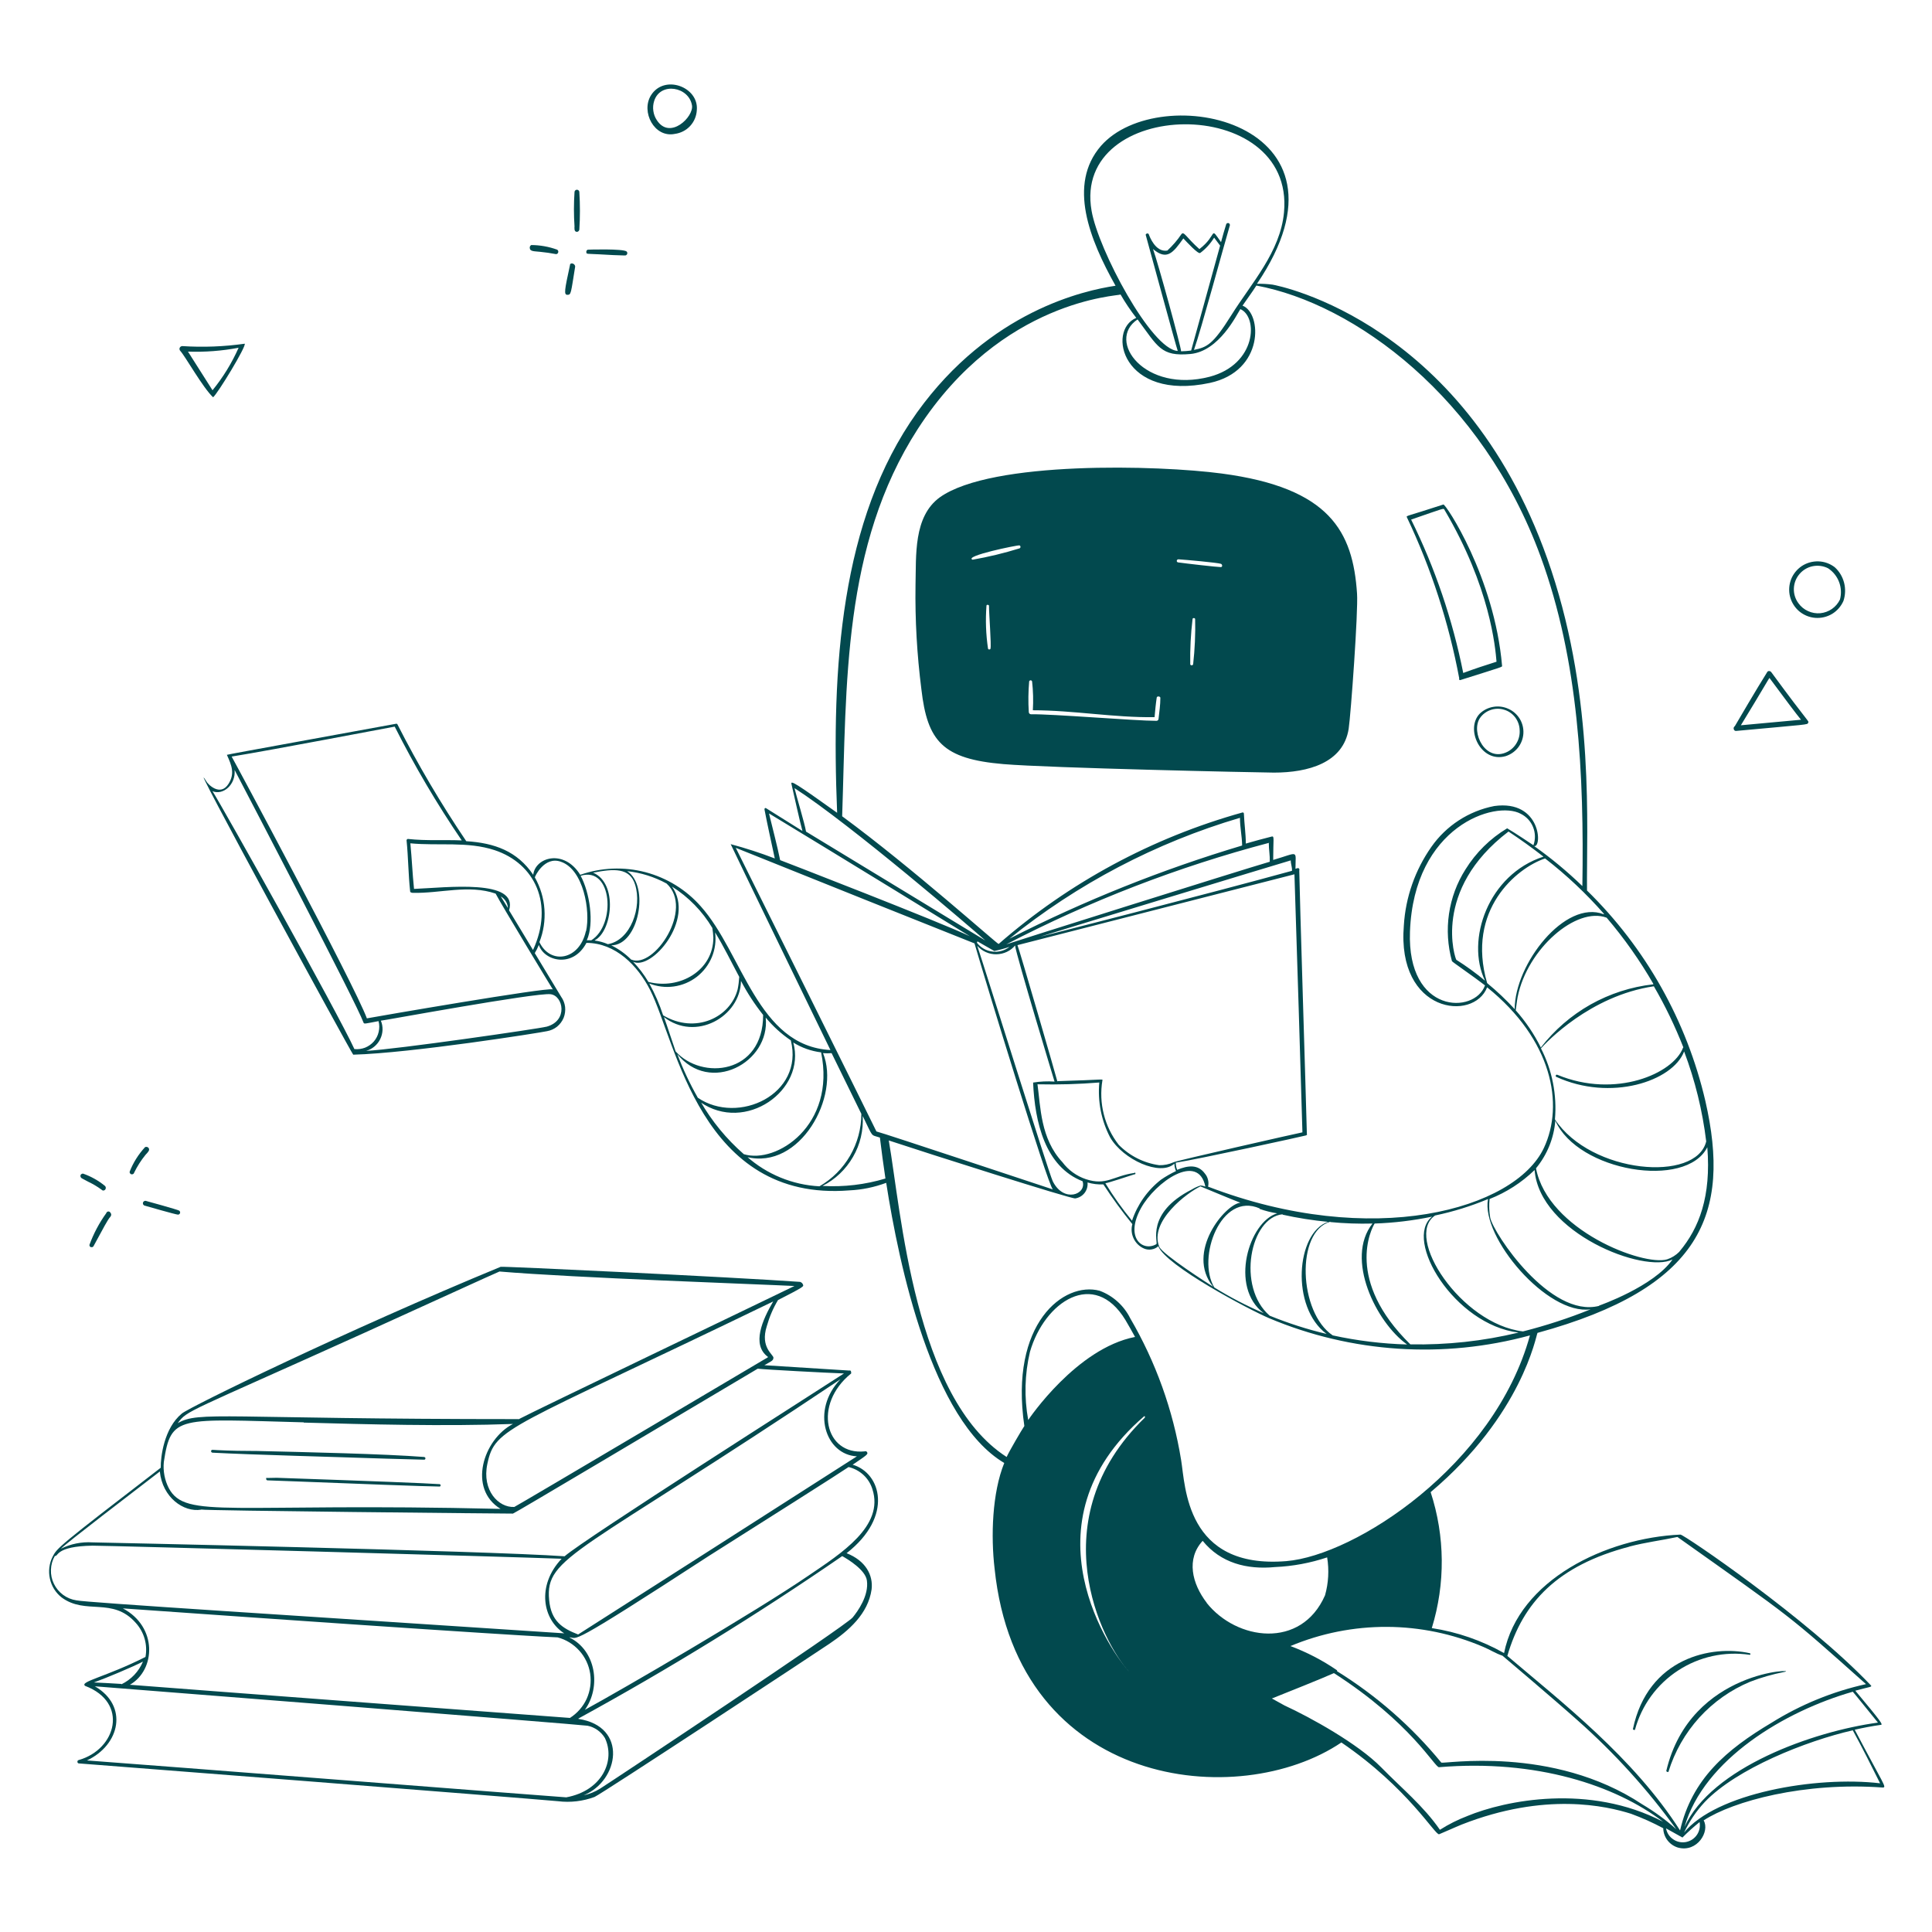 <svg width="30" height="30" viewBox="0 0 30 30" fill="none" xmlns="http://www.w3.org/2000/svg">
<path d="M9.128 3.877C9.119 3.88 9.112 3.885 9.108 3.893C9.104 3.901 9.103 3.909 9.105 3.918C9.105 3.948 9.119 3.939 9.303 3.949C9.462 3.958 9.603 3.966 9.672 3.966H9.714C9.72 3.964 9.726 3.961 9.73 3.956C9.735 3.952 9.738 3.946 9.74 3.94C9.741 3.934 9.741 3.928 9.74 3.922C9.738 3.916 9.735 3.91 9.731 3.906C9.684 3.859 9.132 3.876 9.128 3.877ZM8.921 2.983C8.909 3.161 8.909 3.338 8.921 3.516C8.921 3.534 8.91 3.6 8.958 3.6C8.968 3.6 8.977 3.596 8.984 3.589C8.991 3.583 8.995 3.573 8.996 3.564C9.008 3.37 9.008 3.177 8.996 2.983C8.996 2.973 8.992 2.964 8.985 2.957C8.978 2.95 8.968 2.946 8.958 2.946C8.948 2.946 8.939 2.95 8.932 2.957C8.925 2.964 8.921 2.973 8.921 2.983ZM8.25 3.805C8.242 3.809 8.236 3.815 8.232 3.822C8.227 3.83 8.225 3.839 8.226 3.847C8.226 3.906 8.292 3.9 8.384 3.91C8.468 3.918 8.551 3.93 8.634 3.946C8.642 3.946 8.65 3.943 8.656 3.938C8.662 3.933 8.666 3.926 8.668 3.918C8.67 3.911 8.67 3.903 8.667 3.895C8.664 3.888 8.659 3.882 8.652 3.877C8.523 3.83 8.387 3.806 8.25 3.805ZM8.85 4.12C8.766 4.507 8.753 4.578 8.811 4.578C8.87 4.578 8.864 4.554 8.931 4.141C8.931 4.089 8.85 4.068 8.85 4.12ZM10.109 1.479C9.948 1.735 10.16 2.145 10.479 2.079C10.57 2.067 10.654 2.024 10.716 1.957C10.778 1.89 10.815 1.803 10.82 1.711C10.854 1.35 10.316 1.149 10.109 1.479ZM10.2 1.867C10.171 1.824 10.152 1.774 10.145 1.722C10.137 1.67 10.142 1.617 10.158 1.567C10.254 1.267 10.698 1.347 10.745 1.636C10.776 1.812 10.403 2.179 10.2 1.867ZM2.829 5.374C2.821 5.375 2.813 5.377 2.806 5.382C2.799 5.387 2.794 5.394 2.79 5.401C2.787 5.409 2.786 5.418 2.788 5.426C2.789 5.434 2.793 5.442 2.799 5.448C2.877 5.532 3.152 6.024 3.309 6.169C3.381 6.111 3.827 5.377 3.8 5.337C3.478 5.383 3.153 5.395 2.829 5.374ZM3.705 5.4C3.6 5.637 3.464 5.859 3.3 6.06L2.919 5.46C3.183 5.469 3.446 5.449 3.705 5.4ZM1.602 18.487C1.612 18.487 1.622 18.483 1.629 18.477C1.633 18.473 1.637 18.468 1.639 18.462C1.641 18.457 1.643 18.451 1.643 18.445C1.643 18.439 1.641 18.434 1.639 18.428C1.637 18.423 1.633 18.418 1.629 18.414C1.527 18.331 1.412 18.266 1.287 18.223C1.275 18.224 1.264 18.23 1.256 18.238C1.251 18.245 1.249 18.252 1.249 18.26C1.249 18.268 1.251 18.275 1.256 18.282C1.256 18.291 1.272 18.298 1.368 18.349C1.442 18.384 1.512 18.425 1.578 18.474C1.584 18.481 1.593 18.486 1.602 18.487ZM1.65 18.838C1.541 18.989 1.453 19.155 1.389 19.33C1.388 19.338 1.39 19.346 1.394 19.352C1.398 19.359 1.404 19.364 1.412 19.366H1.425C1.431 19.366 1.436 19.365 1.441 19.362C1.445 19.36 1.449 19.356 1.452 19.351L1.521 19.224C1.587 19.104 1.671 18.939 1.715 18.892C1.722 18.884 1.727 18.873 1.727 18.861C1.727 18.85 1.722 18.839 1.715 18.831C1.711 18.824 1.706 18.819 1.7 18.816C1.694 18.812 1.687 18.811 1.68 18.812C1.673 18.813 1.666 18.816 1.661 18.82C1.655 18.825 1.652 18.831 1.65 18.838ZM2.303 17.881C2.309 17.874 2.313 17.866 2.315 17.856C2.316 17.847 2.314 17.837 2.31 17.829C2.304 17.82 2.295 17.813 2.285 17.81C2.274 17.807 2.263 17.808 2.253 17.812C2.15 17.924 2.068 18.053 2.013 18.195C2.013 18.2 2.013 18.205 2.014 18.209C2.016 18.214 2.018 18.218 2.021 18.222C2.024 18.226 2.028 18.229 2.032 18.231C2.037 18.234 2.041 18.235 2.046 18.235C2.055 18.236 2.064 18.233 2.071 18.228C2.078 18.222 2.083 18.214 2.085 18.205C2.132 18.109 2.19 18.018 2.258 17.934C2.291 17.899 2.3 17.887 2.303 17.881ZM2.267 18.648C2.262 18.646 2.257 18.646 2.252 18.647C2.247 18.648 2.242 18.649 2.238 18.652C2.233 18.654 2.23 18.657 2.227 18.662C2.224 18.665 2.221 18.67 2.22 18.675C2.219 18.68 2.219 18.685 2.219 18.69C2.22 18.695 2.222 18.699 2.224 18.704C2.227 18.708 2.23 18.712 2.234 18.715C2.238 18.718 2.242 18.72 2.247 18.721C2.279 18.73 2.732 18.861 2.766 18.861C2.773 18.86 2.779 18.857 2.785 18.853C2.79 18.849 2.794 18.843 2.796 18.837C2.798 18.83 2.798 18.823 2.795 18.816C2.793 18.809 2.788 18.803 2.783 18.799C2.76 18.783 2.273 18.649 2.267 18.648ZM27.504 10.437C27.5 10.431 27.494 10.427 27.488 10.424C27.482 10.421 27.475 10.42 27.468 10.42C27.462 10.42 27.456 10.422 27.451 10.425C27.446 10.428 27.442 10.433 27.44 10.438C27.29 10.675 26.972 11.218 26.939 11.275C26.931 11.28 26.925 11.288 26.922 11.296C26.919 11.305 26.919 11.315 26.922 11.323C26.924 11.331 26.928 11.338 26.935 11.343C26.941 11.348 26.949 11.351 26.957 11.35C28.101 11.244 28.064 11.256 28.077 11.223C28.091 11.19 28.109 11.262 27.504 10.437ZM27.966 11.176L27.032 11.262C27.152 11.068 27.357 10.725 27.447 10.573C27.459 10.554 27.468 10.537 27.476 10.527C27.725 10.864 27.89 11.083 27.966 11.176ZM28.49 8.808C28.417 8.752 28.329 8.72 28.238 8.717C28.146 8.714 28.056 8.739 27.979 8.789C27.903 8.84 27.844 8.913 27.811 8.998C27.779 9.084 27.773 9.177 27.796 9.266C27.819 9.354 27.869 9.434 27.939 9.493C28.009 9.551 28.096 9.587 28.187 9.594C28.278 9.601 28.369 9.58 28.448 9.533C28.526 9.486 28.588 9.415 28.625 9.331C28.655 9.24 28.659 9.142 28.635 9.049C28.611 8.956 28.561 8.872 28.49 8.808ZM27.926 9.367C27.877 9.301 27.852 9.22 27.855 9.138C27.858 9.056 27.888 8.977 27.942 8.914C27.995 8.851 28.068 8.808 28.148 8.792C28.229 8.776 28.313 8.787 28.386 8.824C28.464 8.875 28.524 8.95 28.557 9.037C28.59 9.124 28.595 9.219 28.571 9.309C28.543 9.368 28.5 9.418 28.446 9.456C28.392 9.493 28.33 9.516 28.265 9.522C28.2 9.528 28.134 9.516 28.075 9.489C28.015 9.462 27.964 9.42 27.926 9.367ZM22.977 11.082C22.748 11.32 22.992 11.85 23.378 11.742C23.454 11.718 23.522 11.672 23.572 11.609C23.621 11.546 23.65 11.47 23.655 11.39C23.66 11.31 23.64 11.23 23.599 11.162C23.557 11.094 23.496 11.039 23.423 11.007C23.349 10.973 23.268 10.962 23.188 10.976C23.109 10.989 23.035 11.026 22.977 11.082ZM23.597 11.335C23.602 11.404 23.587 11.472 23.553 11.532C23.52 11.592 23.47 11.641 23.409 11.673C23.067 11.847 22.835 11.373 22.979 11.152C23.019 11.093 23.077 11.049 23.145 11.025C23.212 11.001 23.285 10.999 23.354 11.02C23.423 11.04 23.483 11.081 23.527 11.138C23.57 11.195 23.595 11.264 23.597 11.335ZM22.659 10.534C22.652 10.546 22.659 10.564 22.676 10.56C23.351 10.347 23.325 10.359 23.324 10.338C23.204 8.955 22.446 7.822 22.413 7.834C21.84 8.022 21.833 8.004 21.846 8.032C22.224 8.828 22.497 9.669 22.659 10.534ZM22.43 7.917C23.139 9.117 23.219 10.053 23.238 10.275C23.046 10.336 22.91 10.38 22.721 10.45C22.556 9.624 22.285 8.824 21.912 8.068C22.446 7.884 22.413 7.888 22.43 7.917ZM15.581 11.865C16.31 11.926 19.472 11.994 19.781 11.997C20.312 11.997 20.859 11.847 20.942 11.317C20.975 11.101 21.092 9.49 21.072 9.217C21.008 8.254 20.651 7.576 18.972 7.353C17.99 7.222 15.398 7.15 14.594 7.722C14.18 8.022 14.228 8.631 14.216 9.088C14.208 9.627 14.239 10.166 14.307 10.701C14.4 11.514 14.639 11.785 15.581 11.865ZM18.527 10.315C18.525 10.32 18.522 10.324 18.518 10.327C18.514 10.329 18.509 10.331 18.504 10.331C18.499 10.331 18.494 10.329 18.49 10.327C18.486 10.324 18.483 10.32 18.482 10.315C18.478 10.08 18.49 9.845 18.518 9.612C18.518 9.594 18.554 9.591 18.558 9.612C18.564 9.847 18.553 10.082 18.527 10.315ZM18.3 8.685C18.411 8.692 18.9 8.736 18.959 8.755C18.98 8.763 18.987 8.802 18.959 8.806C18.902 8.806 18.405 8.749 18.294 8.733C18.261 8.728 18.269 8.683 18.3 8.685ZM15.981 10.579C15.983 10.575 15.986 10.571 15.99 10.568C15.994 10.565 15.999 10.564 16.004 10.564C16.009 10.564 16.013 10.565 16.017 10.568C16.021 10.571 16.024 10.575 16.026 10.579C16.043 10.729 16.047 10.879 16.038 11.029C16.67 11.029 17.297 11.145 17.928 11.136C17.937 11.034 17.946 10.935 17.961 10.836C17.961 10.803 18.02 10.812 18.018 10.836C18.018 10.945 18.002 11.053 17.99 11.161C17.99 11.17 17.986 11.178 17.98 11.184C17.974 11.19 17.966 11.193 17.958 11.193C17.631 11.193 16.332 11.085 16.008 11.091C15.999 11.09 15.991 11.087 15.985 11.081C15.979 11.075 15.976 11.066 15.975 11.058C15.965 10.898 15.967 10.738 15.981 10.579ZM15.381 10.072C15.38 10.076 15.377 10.079 15.373 10.082C15.37 10.084 15.366 10.085 15.362 10.085C15.357 10.085 15.353 10.084 15.35 10.082C15.346 10.079 15.344 10.076 15.342 10.072C15.309 9.851 15.301 9.627 15.318 9.405C15.318 9.384 15.356 9.39 15.357 9.405C15.356 9.525 15.396 10.021 15.38 10.072H15.381ZM15.831 8.469C15.836 8.471 15.839 8.474 15.842 8.478C15.845 8.482 15.846 8.487 15.846 8.492C15.846 8.497 15.845 8.502 15.842 8.506C15.839 8.51 15.836 8.513 15.831 8.515C15.592 8.589 15.349 8.648 15.102 8.691C14.958 8.635 15.797 8.463 15.828 8.469H15.831ZM25.874 27.499C25.874 27.511 25.905 27.523 25.908 27.511C26.004 27.199 26.168 26.912 26.387 26.67C26.607 26.429 26.877 26.238 27.179 26.113C27.348 26.048 27.523 25.998 27.701 25.963C27.992 25.911 26.25 25.906 25.874 27.499ZM25.388 26.859C25.491 26.48 25.729 26.153 26.058 25.939C26.386 25.725 26.782 25.638 27.17 25.696C27.183 25.696 27.186 25.674 27.17 25.671C26.585 25.54 25.589 25.738 25.356 26.848C25.35 26.859 25.385 26.869 25.388 26.859Z" fill="#02494E"/>
<path d="M28.8 26.859C28.933 26.829 29.067 26.803 29.202 26.784C29.244 26.784 29.223 26.748 28.809 26.253C29.038 26.19 29.076 26.197 29.05 26.169C28.062 25.128 26.145 23.826 26.094 23.829C24.942 23.88 23.583 24.532 23.355 25.669C23.008 25.473 22.627 25.341 22.233 25.281C22.445 24.592 22.439 23.855 22.215 23.17C23.637 21.97 23.85 20.743 23.874 20.697C26.424 19.999 26.881 18.847 26.481 17.097C26.192 15.854 25.555 14.72 24.643 13.828C24.633 12.84 24.763 10.888 24.088 8.854C22.812 5.002 19.842 4.434 19.761 4.42C19.68 4.409 19.599 4.405 19.518 4.407C21.225 1.887 18.004 1.227 17.095 2.266C16.576 2.866 16.92 3.721 17.322 4.437C16.84 4.509 15.372 4.827 14.239 6.405C13.05 8.07 12.907 10.366 12.999 12.621C12.352 12.159 12.279 12.117 12.289 12.171C12.318 12.295 12.426 12.786 12.46 12.903L11.896 12.55C11.883 12.541 11.869 12.55 11.871 12.57C11.92 12.825 11.977 13.077 12.031 13.33C11.807 13.244 11.578 13.17 11.346 13.108C11.52 13.476 12.312 15.106 12.895 16.305C11.761 16.243 11.535 14.805 10.882 14.074C10.655 13.816 10.355 13.631 10.021 13.543C9.688 13.456 9.336 13.47 9.01 13.584C8.757 13.177 8.31 13.311 8.28 13.584C8.031 13.216 7.68 13.09 7.24 13.062C6.847 12.48 6.489 11.873 6.171 11.247C6.169 11.244 6.166 11.241 6.163 11.24C6.16 11.238 6.156 11.237 6.153 11.238C5.473 11.364 3.52 11.716 3.523 11.721C3.598 11.887 3.649 12.01 3.549 12.171C3.418 12.379 3.223 12.171 3.204 12.133C2.799 11.478 5.47 16.378 5.485 16.377C6.385 16.353 8.407 16.033 8.494 16.012C8.551 16.002 8.605 15.978 8.65 15.942C8.695 15.905 8.73 15.858 8.752 15.805C8.773 15.752 8.781 15.693 8.775 15.636C8.768 15.579 8.747 15.524 8.713 15.477L8.304 14.8C8.328 14.76 8.35 14.717 8.367 14.673C8.451 14.928 8.898 15.037 9.106 14.641C9.556 14.641 9.903 14.992 10.098 15.378C10.501 16.18 10.882 18.669 13.191 18.484C13.386 18.475 13.578 18.435 13.761 18.367C13.96 19.65 14.472 22.054 15.594 22.717C15.405 23.182 15.385 23.859 15.444 24.357C15.799 27.777 19.24 28.131 20.829 27.057C21.868 27.766 22.287 28.504 22.347 28.482C22.464 28.434 22.578 28.38 22.696 28.332C23.994 27.822 24.946 28.044 25.326 28.164C25.498 28.227 25.666 28.302 25.827 28.389C25.828 28.456 25.851 28.522 25.892 28.576C25.933 28.63 25.99 28.669 26.055 28.689C26.355 28.771 26.554 28.437 26.454 28.267C26.914 27.967 28.018 27.667 29.239 27.757C29.298 27.75 29.25 27.715 28.8 26.859ZM29.157 26.749C28.15 26.886 26.575 27.448 26.157 28.369C26.457 27.319 27.718 26.569 28.77 26.269C28.77 26.266 29.031 26.589 29.161 26.749H29.157ZM25.297 24.016C25.56 23.947 25.785 23.922 26.047 23.866C27.871 25.161 27.727 25.039 28.975 26.151C28.456 26.266 27.96 26.469 27.508 26.751C26.802 27.171 26.272 27.627 26.088 28.423C25.363 27.288 24.237 26.421 23.406 25.713C23.646 24.883 24.184 24.309 25.302 24.016H25.297ZM23.647 20.674C22.686 20.56 21.796 19.201 22.284 18.874C22.565 18.815 22.84 18.73 23.106 18.619C22.992 19.207 24.025 20.428 24.699 20.331C24.358 20.469 24.007 20.583 23.65 20.674H23.647ZM17.947 19.324C17.742 19.435 17.464 19.221 17.716 18.762C17.94 18.354 18.606 17.886 18.717 18.426C18.693 18.416 18.669 18.41 18.643 18.408C18.595 18.423 18.549 18.444 18.505 18.471C17.784 18.838 17.988 19.3 17.956 19.318L17.947 19.324ZM17.611 18.214C17.284 18.261 17.179 18.415 16.861 18.31C16.716 18.261 16.589 18.169 16.497 18.046C16.156 17.682 16.158 17.181 16.11 16.837C16.43 16.844 16.751 16.835 17.07 16.809C17.043 17.103 17.101 17.399 17.238 17.661C17.437 18.006 18.019 18.271 18.235 18.069C18.237 18.109 18.245 18.148 18.261 18.184C18.18 18.223 18.102 18.267 18.028 18.318C17.819 18.481 17.662 18.703 17.578 18.955C17.427 18.772 17.288 18.577 17.164 18.373C17.196 18.373 17.538 18.259 17.614 18.235C17.618 18.236 17.622 18.235 17.625 18.233C17.628 18.232 17.63 18.228 17.631 18.225C17.632 18.221 17.631 18.218 17.629 18.214C17.627 18.211 17.624 18.209 17.62 18.208L17.611 18.214ZM19.702 13.092C19.702 13.198 19.72 13.275 19.717 13.381C19.234 13.522 15.736 14.625 15.625 14.664C16.925 13.988 18.295 13.459 19.711 13.086L19.702 13.092ZM15.669 14.58C16.729 13.724 17.947 13.085 19.254 12.699C19.254 12.849 19.285 12.976 19.288 13.129C18.044 13.501 16.835 13.985 15.678 14.574L15.669 14.58ZM16.419 16.794C16.419 16.779 15.826 14.733 15.799 14.676L20.1 13.576C20.118 14.097 20.217 17.284 20.224 17.583C20.209 17.583 18.223 18.033 18.222 18.048C18.152 18.08 18.076 18.095 18 18.093C17.761 18.06 17.54 17.948 17.371 17.776C17.262 17.636 17.183 17.475 17.14 17.303C17.096 17.131 17.089 16.952 17.118 16.777C17.125 16.749 17.146 16.768 16.423 16.788L16.419 16.794ZM16.062 14.572C16.161 14.538 19.939 13.389 20.043 13.36C20.043 13.423 20.065 13.459 20.062 13.522C18.847 13.857 16.119 14.557 16.066 14.566L16.062 14.572ZM15.678 14.701C15.64 14.731 15.597 14.753 15.551 14.766C15.505 14.779 15.457 14.782 15.409 14.776C15.362 14.77 15.316 14.755 15.275 14.731C15.233 14.707 15.197 14.675 15.168 14.637C15.171 14.634 15.173 14.632 15.175 14.628C15.176 14.625 15.177 14.621 15.177 14.617C15.193 14.628 15.367 14.725 15.439 14.767C15.522 14.75 15.603 14.728 15.682 14.7L15.678 14.701ZM15.762 14.683C15.78 14.833 16.371 16.783 16.375 16.795C16.264 16.787 16.152 16.792 16.042 16.81C16.069 17.431 16.231 18.117 16.81 18.342C16.878 18.546 16.518 18.685 16.347 18.342C16.282 18.207 15.282 15.003 15.175 14.686C15.213 14.729 15.258 14.762 15.31 14.785C15.361 14.808 15.417 14.819 15.473 14.818C15.529 14.817 15.585 14.804 15.635 14.78C15.686 14.756 15.731 14.721 15.766 14.677L15.762 14.683ZM18.645 18.424C18.645 18.424 19.204 18.657 19.261 18.676C19.029 18.694 18.402 19.444 18.837 19.98C18.765 19.935 18.052 19.479 18.001 19.359C17.841 18.966 18.435 18.516 18.649 18.418L18.645 18.424ZM19.557 18.771C19.646 18.803 19.739 18.826 19.833 18.841C19.395 18.967 19.083 19.987 19.623 20.391C19.358 20.277 19.102 20.144 18.856 19.992C18.577 19.533 18.96 18.499 19.561 18.765L19.557 18.771ZM19.914 18.861C20.147 18.913 20.384 18.95 20.622 18.973C20.125 19.14 20.038 20.299 20.599 20.713C20.298 20.642 20.003 20.547 19.716 20.43C19.2 19.989 19.41 18.9 19.918 18.855L19.914 18.861ZM20.655 18.976C20.873 18.997 21.093 19.005 21.312 18.999C20.88 19.545 21.369 20.535 21.849 20.877C21.461 20.866 21.075 20.819 20.695 20.736C20.167 20.385 20.115 19.12 20.659 18.97L20.655 18.976ZM21.345 18.999C21.645 18.989 21.944 18.953 22.237 18.892C21.787 19.251 22.585 20.572 23.58 20.692C23.03 20.825 22.465 20.886 21.9 20.875C20.884 19.881 21.291 19.081 21.349 18.993L21.345 18.999ZM24.829 20.278C24.072 20.47 23.193 19.156 23.14 18.909C23.123 18.813 23.12 18.715 23.13 18.618C23.39 18.516 23.628 18.363 23.829 18.168C23.907 19.147 25.528 19.779 25.971 19.557C25.681 19.975 24.838 20.271 24.834 20.272L24.829 20.278ZM26.076 19.438C26.023 19.491 25.958 19.532 25.887 19.555C25.521 19.665 24.036 19.105 23.851 18.141C24.024 17.931 24.129 17.673 24.151 17.401C24.501 18.192 26.182 18.471 26.511 17.814C26.572 18.577 26.385 19.068 26.08 19.432L26.076 19.438ZM26.134 16.269C25.984 16.672 25.084 17.062 24.184 16.69C24.157 16.678 24.151 16.714 24.163 16.72C25.008 17.11 25.974 16.791 26.151 16.327C26.321 16.777 26.436 17.246 26.494 17.724C26.337 18.364 24.708 18.228 24.145 17.382C24.178 17.001 24.103 16.619 23.928 16.279C24.004 16.194 24.687 15.462 25.681 15.315C25.858 15.619 26.01 15.936 26.139 16.263L26.134 16.269ZM25.669 15.285C25.328 15.323 24.998 15.43 24.698 15.598C24.399 15.767 24.136 15.994 23.926 16.266C23.822 16.057 23.691 15.863 23.536 15.688C23.547 15.619 23.553 15.55 23.566 15.481C23.716 14.731 24.48 14.073 24.948 14.25C25.221 14.57 25.464 14.915 25.674 15.279L25.669 15.285ZM24.903 14.197C24.303 13.962 23.52 14.97 23.52 15.67C23.387 15.525 23.244 15.39 23.092 15.265C22.762 14.128 23.553 13.476 23.992 13.33C24.324 13.587 24.631 13.876 24.907 14.191L24.903 14.197ZM22.546 14.925C22.546 14.934 22.905 15.18 23.059 15.301C22.9 15.751 21.846 15.751 21.894 14.466C21.955 12.826 23.22 12.424 23.613 12.636C23.7 12.679 23.769 12.752 23.805 12.842C23.842 12.933 23.844 13.033 23.811 13.125C23.79 13.111 23.521 12.93 23.403 12.862C23.14 13.02 22.918 13.239 22.756 13.5C22.623 13.709 22.536 13.944 22.5 14.19C22.464 14.435 22.48 14.686 22.546 14.925ZM22.614 14.904C22.599 14.895 22.227 13.824 23.424 12.912C23.62 13.042 23.781 13.158 23.967 13.302C23.109 13.578 22.756 14.598 23.059 15.228C22.918 15.11 22.769 15.002 22.614 14.904ZM16.95 3.273C16.641 1.513 20.11 1.444 19.938 3.297C19.881 3.912 19.432 4.395 19.119 4.896C18.831 5.356 18.739 5.392 18.54 5.433C18.652 5.116 18.999 3.832 19.095 3.507C19.099 3.5 19.099 3.491 19.096 3.484C19.094 3.476 19.089 3.47 19.081 3.466C19.074 3.463 19.066 3.462 19.058 3.465C19.051 3.467 19.044 3.473 19.041 3.48C19.012 3.573 18.985 3.666 18.96 3.76C18.777 3.502 18.913 3.646 18.624 3.868C18.414 3.681 18.384 3.582 18.343 3.639C18.281 3.731 18.208 3.815 18.126 3.891C17.941 3.921 17.85 3.67 17.839 3.64C17.829 3.61 17.785 3.631 17.791 3.649C17.797 3.667 18.265 5.392 18.288 5.449C17.88 5.433 17.053 3.874 16.95 3.273ZM18.483 5.497C18.933 5.455 19.203 4.885 19.26 4.8C19.537 4.918 19.515 5.656 18.784 5.85C17.776 6.112 17.17 5.289 17.664 4.96C17.98 5.382 18.024 5.539 18.481 5.497H18.483ZM18.34 5.455C18.34 5.389 17.985 4.092 17.904 3.867C18.118 4.047 18.213 3.931 18.375 3.702C18.429 3.759 18.606 3.952 18.637 3.928C18.724 3.863 18.797 3.782 18.853 3.69L18.946 3.814C18.888 4.029 18.496 5.442 18.496 5.443C18.444 5.45 18.392 5.454 18.339 5.455H18.34ZM14.25 6.663C15.555 4.644 17.373 4.597 17.4 4.573C17.473 4.7 17.555 4.821 17.644 4.936C17.181 5.127 17.427 6.235 18.786 5.946C19.636 5.764 19.597 4.86 19.294 4.746C19.365 4.641 19.444 4.537 19.509 4.434C21.03 4.716 23.017 6.166 23.923 8.643C24.516 10.263 24.598 12.03 24.571 13.759C24.337 13.533 24.087 13.325 23.821 13.137C23.949 13.174 23.935 12.414 23.203 12.516C22.807 12.593 22.456 12.821 22.225 13.152C21.974 13.51 21.826 13.931 21.799 14.368C21.685 15.735 22.885 15.868 23.092 15.331C24.102 16.144 24.292 17.149 23.973 17.826C23.523 18.781 21.31 19.405 18.759 18.426C18.767 18.391 18.767 18.355 18.758 18.32C18.75 18.285 18.734 18.252 18.711 18.225C18.603 18.075 18.444 18.097 18.279 18.165C18.264 18.13 18.257 18.092 18.258 18.054C18.624 17.997 20.253 17.64 20.278 17.631C20.304 17.622 20.293 17.613 20.293 17.607C20.28 17.074 20.178 13.816 20.175 13.519C20.182 13.501 20.175 13.473 20.143 13.482L20.116 13.491C20.116 13.191 20.178 13.234 19.77 13.353C19.77 13.026 19.792 12.978 19.747 12.99C19.612 13.024 19.479 13.06 19.345 13.099C19.345 12.949 19.321 12.789 19.315 12.633C19.315 12.63 19.314 12.627 19.313 12.625C19.312 12.623 19.31 12.621 19.308 12.619C19.306 12.618 19.303 12.617 19.301 12.616C19.298 12.616 19.296 12.616 19.293 12.616C17.894 13.006 16.601 13.703 15.507 14.658C15.492 14.667 14.167 13.476 13.077 12.675C13.146 10.636 13.081 8.475 14.25 6.663ZM12.337 12.238C13.215 12.805 15.124 14.446 15.3 14.604L12.516 12.913C12.496 12.787 12.363 12.351 12.337 12.238ZM11.941 12.631C12.912 13.219 15.052 14.532 15.06 14.538C14.61 14.322 12.159 13.372 12.114 13.356C12.063 13.108 12 12.877 11.941 12.631ZM11.425 13.165C11.913 13.363 15.127 14.649 15.132 14.649C15.324 15.304 16.258 18.364 16.348 18.469C16.29 18.451 13.71 17.592 13.609 17.569C13.603 17.55 11.434 13.18 11.425 13.165ZM3.3 12.286C3.468 12.354 3.663 12.18 3.643 11.956C3.9 12.45 5.533 15.57 5.644 15.877C5.655 15.904 5.659 15.897 5.878 15.856C5.893 15.911 5.893 15.968 5.88 16.023C5.868 16.078 5.842 16.129 5.805 16.172C5.768 16.214 5.721 16.247 5.669 16.268C5.616 16.288 5.559 16.296 5.503 16.29C5.25 15.735 3.46 12.537 3.3 12.286ZM8.482 15.943C8.37 15.973 6.148 16.296 5.685 16.318C5.732 16.305 5.776 16.282 5.814 16.25C5.852 16.218 5.883 16.179 5.904 16.135C5.926 16.09 5.938 16.042 5.94 15.993C5.942 15.944 5.933 15.895 5.914 15.849C5.946 15.849 8.323 15.411 8.548 15.438C8.746 15.46 8.826 15.852 8.485 15.943H8.482ZM8.581 15.363C8.497 15.327 5.856 15.783 5.697 15.813C5.497 15.277 3.619 11.781 3.597 11.748C4.278 11.637 5.941 11.316 6.129 11.283C6.437 11.894 6.785 12.484 7.17 13.05C6.93 13.038 6.619 13.059 6.334 13.027C6.329 13.027 6.323 13.03 6.32 13.034C6.316 13.037 6.313 13.043 6.313 13.048C6.34 13.312 6.34 13.579 6.369 13.843C6.369 13.861 6.406 13.864 6.409 13.864C6.835 13.875 7.276 13.731 7.696 13.876C7.791 14.058 8.557 15.322 8.584 15.363H8.581ZM7.771 13.917C7.804 13.935 7.832 13.961 7.853 13.993C7.873 14.025 7.885 14.062 7.887 14.1C7.825 13.999 7.783 13.93 7.774 13.917H7.771ZM8.275 14.749L7.905 14.136C8.055 13.642 6.931 13.783 6.429 13.803C6.403 13.549 6.397 13.353 6.372 13.095C6.81 13.137 7.257 13.062 7.68 13.201C8.31 13.41 8.602 14.041 8.278 14.749H8.275ZM9.097 14.461C8.997 14.911 8.545 14.985 8.376 14.629C8.44 14.467 8.466 14.293 8.454 14.119C8.442 13.945 8.391 13.776 8.305 13.624C8.305 13.609 8.455 13.29 8.709 13.381C9.061 13.5 9.171 14.146 9.1 14.461H9.097ZM9.178 14.601C9.156 14.599 9.134 14.599 9.112 14.601C9.232 14.335 9.154 13.851 9.016 13.599C9.511 13.446 9.567 14.362 9.181 14.601H9.178ZM9.235 14.601C9.505 14.463 9.6 13.716 9.21 13.551C9.526 13.489 9.78 13.468 9.862 13.737C9.972 14.086 9.793 14.601 9.439 14.661C9.375 14.633 9.308 14.615 9.238 14.605L9.235 14.601ZM9.801 14.901C9.711 14.81 9.606 14.735 9.492 14.679C9.919 14.679 10.092 13.758 9.739 13.527C9.953 13.551 10.161 13.616 10.35 13.719C10.782 14.112 10.156 15.048 9.804 14.901H9.801ZM9.826 14.932C10.116 15.082 10.798 14.275 10.435 13.767C10.691 13.929 10.906 14.149 11.061 14.409C11.069 14.458 11.075 14.508 11.077 14.559C11.077 15.07 10.555 15.373 10.068 15.247C10.001 15.133 9.921 15.028 9.829 14.932H9.826ZM10.078 15.27C10.2 15.319 10.332 15.336 10.462 15.318C10.592 15.3 10.715 15.249 10.819 15.169C10.923 15.088 11.004 14.982 11.054 14.861C11.104 14.74 11.121 14.608 11.104 14.478C11.241 14.701 11.355 14.938 11.479 15.169C11.475 15.234 11.467 15.299 11.454 15.363C11.341 15.798 10.8 16.063 10.297 15.766C10.241 15.595 10.169 15.428 10.081 15.27H10.078ZM10.306 15.79C10.798 16.18 11.496 15.79 11.506 15.232C11.604 15.419 11.719 15.595 11.85 15.76C11.85 16.683 10.897 16.776 10.491 16.326C10.402 16.068 10.374 15.97 10.309 15.79H10.306ZM10.512 16.362C11.022 17.005 11.962 16.498 11.89 15.801C12.003 15.937 12.134 16.056 12.28 16.155C12.489 16.993 11.463 17.472 10.836 17.046C10.711 16.827 10.604 16.598 10.515 16.362H10.512ZM10.872 17.112C11.571 17.602 12.522 16.932 12.318 16.188C12.449 16.27 12.596 16.322 12.75 16.341C12.984 17.475 12.055 18.078 11.55 17.922C11.281 17.687 11.053 17.41 10.875 17.1L10.872 17.112ZM11.593 17.965C12.421 18.174 13.054 17.025 12.78 16.353C12.824 16.357 12.869 16.357 12.913 16.353C13.099 16.734 13.261 17.065 13.375 17.296C13.375 17.524 13.314 17.748 13.2 17.946C13.086 18.143 12.922 18.307 12.724 18.421C12.307 18.399 11.909 18.236 11.596 17.958L11.593 17.965ZM12.771 18.415C12.97 18.315 13.134 18.158 13.245 17.965C13.357 17.773 13.409 17.552 13.396 17.329C13.567 17.677 13.512 17.614 13.663 17.664C13.689 17.877 13.717 18.088 13.749 18.3C13.433 18.395 13.103 18.434 12.774 18.415H12.771ZM15.966 22.05C15.902 21.699 15.911 21.339 15.993 20.992C16.219 20.209 16.99 19.698 17.475 20.496C17.526 20.581 17.575 20.67 17.625 20.76C16.716 20.937 15.979 22.03 15.966 22.05ZM17.776 22.014C16.146 23.595 17.109 25.506 17.535 25.959C17.287 25.705 15.826 23.662 17.767 21.991C17.773 21.985 17.787 22.003 17.776 22.012V22.014ZM17.55 20.47C17.452 20.273 17.282 20.12 17.076 20.043C16.521 19.893 15.672 20.548 15.906 22.143C15.861 22.21 15.673 22.531 15.631 22.624C14.199 21.703 13.992 18.805 13.801 17.709C14.401 17.908 16.632 18.618 16.696 18.609C16.754 18.6 16.806 18.57 16.842 18.523C16.877 18.477 16.893 18.419 16.887 18.361C16.967 18.385 17.05 18.395 17.133 18.391C17.272 18.604 17.422 18.81 17.583 19.008C17.562 19.082 17.57 19.162 17.603 19.231C17.636 19.301 17.694 19.357 17.764 19.387C17.801 19.403 17.841 19.408 17.881 19.401C17.92 19.395 17.957 19.378 17.986 19.351C18.1 19.651 19.39 20.334 19.707 20.469C20.989 21.009 22.415 21.102 23.757 20.736C23.2 22.756 21.042 24.153 19.974 24.241C18.409 24.369 18.408 23.073 18.34 22.669C18.214 21.894 17.946 21.148 17.55 20.47ZM18.738 24.888C18.508 24.588 18.417 24.207 18.675 23.926C18.955 24.27 19.36 24.376 19.8 24.333C20.075 24.321 20.347 24.27 20.608 24.183C20.64 24.379 20.629 24.581 20.575 24.772C20.205 25.615 19.2 25.474 18.736 24.888H18.738ZM22.788 28.198C22.638 28.255 22.494 28.327 22.359 28.413C22.104 28.044 21.769 27.772 21.445 27.441C21.085 27.075 20.347 26.667 19.945 26.482L19.75 26.374C19.948 26.295 20.557 26.052 20.713 25.98C21.913 26.751 22.281 27.448 22.345 27.441C23.857 27.315 25.086 27.724 25.824 28.288C24.678 27.691 23.377 27.954 22.782 28.2L22.788 28.198ZM25.5 28.017C24.102 27.091 22.404 27.397 22.38 27.369C21.922 26.81 21.375 26.331 20.761 25.95C20.762 25.948 20.763 25.945 20.763 25.943C20.763 25.941 20.762 25.938 20.761 25.936C20.537 25.782 20.294 25.656 20.038 25.56C20.513 25.361 21.022 25.26 21.536 25.262C22.05 25.264 22.558 25.37 23.031 25.572C23.145 25.62 23.217 25.671 23.331 25.71C23.331 25.71 24.129 26.385 24.495 26.712C25.067 27.218 25.582 27.785 26.029 28.404C25.866 28.258 25.688 28.129 25.5 28.017ZM25.872 28.392L26.125 28.533C26.209 28.448 26.298 28.368 26.391 28.293C26.397 28.327 26.397 28.362 26.39 28.396C26.383 28.43 26.369 28.463 26.35 28.491C26.33 28.52 26.305 28.545 26.276 28.564C26.247 28.583 26.214 28.596 26.18 28.603C26.146 28.609 26.111 28.609 26.077 28.602C26.043 28.595 26.01 28.581 25.982 28.561C25.953 28.542 25.928 28.517 25.909 28.488C25.89 28.459 25.877 28.426 25.87 28.392H25.872ZM26.148 28.461C26.23 28.285 26.339 28.123 26.472 27.981C26.967 27.462 28.048 27.033 28.77 26.868C28.92 27.141 29.056 27.415 29.194 27.691C28.2 27.574 26.643 27.844 26.146 28.461H26.148ZM4.149 22.95C4.147 22.949 4.144 22.948 4.141 22.948C4.139 22.948 4.136 22.949 4.134 22.95C4.133 22.952 4.132 22.954 4.132 22.957C4.132 22.959 4.133 22.961 4.134 22.963C4.133 22.966 4.134 22.969 4.135 22.972C4.135 22.975 4.137 22.978 4.139 22.98C4.141 22.982 4.143 22.984 4.146 22.985C4.149 22.987 4.152 22.987 4.155 22.987L4.644 23.005C5.394 23.035 6.666 23.083 6.828 23.083C6.832 23.082 6.836 23.08 6.838 23.076C6.841 23.073 6.842 23.069 6.842 23.065C6.842 23.06 6.841 23.056 6.838 23.053C6.836 23.049 6.832 23.047 6.828 23.046C6.621 23.031 5.778 22.998 4.297 22.947L4.149 22.95ZM6 22.65L6.585 22.666C6.588 22.666 6.59 22.666 6.593 22.665C6.595 22.664 6.598 22.663 6.6 22.661C6.602 22.659 6.603 22.657 6.604 22.655C6.605 22.652 6.606 22.649 6.606 22.647C6.606 22.644 6.606 22.641 6.605 22.639C6.604 22.636 6.603 22.634 6.601 22.631C6.599 22.629 6.597 22.628 6.594 22.627C6.592 22.625 6.589 22.625 6.586 22.624C5.986 22.576 4.72 22.548 3.96 22.53H3.9C3.6 22.53 3.375 22.518 3.3 22.513C3.296 22.513 3.292 22.514 3.289 22.515C3.286 22.517 3.283 22.519 3.28 22.522C3.279 22.526 3.278 22.53 3.278 22.534C3.278 22.538 3.279 22.541 3.28 22.545C3.282 22.548 3.285 22.551 3.288 22.553C3.291 22.555 3.295 22.556 3.298 22.557C3.915 22.59 5.215 22.623 6 22.65Z" fill="#02494E"/>
<path d="M13.146 24.118C13.882 23.542 13.677 22.87 13.24 22.744C13.459 22.594 13.486 22.582 13.462 22.546C13.458 22.541 13.452 22.536 13.445 22.535C13.438 22.533 13.431 22.534 13.425 22.537C12.811 22.599 12.622 21.811 13.213 21.33C13.215 21.328 13.216 21.326 13.217 21.324C13.218 21.322 13.219 21.32 13.219 21.317C13.219 21.315 13.218 21.312 13.217 21.31C13.216 21.308 13.215 21.306 13.213 21.304C13.215 21.299 13.215 21.294 13.213 21.289C13.21 21.286 13.206 21.283 13.202 21.282C13.197 21.28 13.192 21.28 13.188 21.282L11.869 21.199C11.976 21.136 12.006 21.132 12.01 21.084C12.015 21.036 11.799 20.926 11.907 20.592C11.947 20.45 12.005 20.314 12.081 20.187C12.489 19.98 12.477 19.975 12.471 19.953C12.467 19.942 12.462 19.931 12.454 19.923C12.445 19.915 12.435 19.908 12.424 19.905C11.364 19.83 7.788 19.66 7.774 19.671C5.374 20.662 2.946 21.847 2.824 21.949C2.545 22.177 2.493 22.63 2.496 22.791C0.9 24.018 0.888 24.036 0.817 24.172C0.764 24.278 0.749 24.398 0.775 24.514C0.8 24.629 0.864 24.732 0.957 24.805C1.332 25.083 1.749 24.792 2.109 25.201C2.173 25.272 2.22 25.356 2.246 25.448C2.272 25.539 2.276 25.636 2.259 25.729C1.644 26.04 1.227 26.112 1.323 26.179C2.001 26.436 1.809 27.163 1.222 27.33C1.216 27.331 1.211 27.335 1.207 27.339C1.204 27.344 1.202 27.35 1.202 27.356C1.202 27.362 1.204 27.368 1.207 27.373C1.211 27.378 1.216 27.381 1.222 27.382C1.246 27.382 8.122 27.919 8.664 27.969C8.856 27.993 9.051 27.97 9.232 27.903C9.339 27.858 12.69 25.653 12.879 25.524C13.179 25.321 13.479 25.062 13.534 24.681C13.561 24.46 13.443 24.235 13.146 24.118ZM1.473 26.185C1.488 26.185 9.094 26.785 9.123 26.797C9.179 26.808 9.231 26.831 9.278 26.864C9.324 26.897 9.364 26.939 9.393 26.988C9.558 27.334 9.355 27.805 8.793 27.909C8.632 27.9 2.316 27.406 1.35 27.336C1.867 27.094 1.996 26.487 1.473 26.185ZM1.908 24.975C7.783 25.39 8.629 25.425 8.658 25.425C8.788 25.459 8.905 25.531 8.995 25.631C9.085 25.73 9.144 25.855 9.164 25.987C9.184 26.12 9.165 26.256 9.11 26.379C9.054 26.501 8.963 26.604 8.85 26.676C8.643 26.661 2.839 26.226 2.017 26.161C2.419 25.93 2.448 25.261 1.908 24.975ZM11.925 21.075C11.797 21.15 8.1 23.341 7.986 23.4C7.74 23.413 7.482 23.142 7.567 22.734C7.689 22.153 7.867 22.212 12.006 20.209C11.841 20.491 11.665 20.881 11.925 21.07V21.075ZM8.065 22.036H8.056C3.462 22.036 3.088 21.906 2.76 22.099C2.91 21.894 2.886 21.949 5.656 20.697C6.768 20.193 7.629 19.797 7.756 19.744C8.91 19.842 11.817 19.942 12.336 19.969C11.914 20.175 8.263 21.925 8.065 22.032V22.036ZM4.716 22.09C5.692 22.117 6.906 22.15 7.965 22.111C7.501 22.353 7.261 23.118 7.773 23.43C3.553 23.329 2.886 23.595 2.622 23.11C2.557 22.984 2.53 22.842 2.544 22.701C2.655 21.967 2.764 22.035 4.716 22.086V22.09ZM3.124 23.44C3.16 23.458 7.774 23.503 7.965 23.503C7.984 23.503 10.321 22.11 11.766 21.253C11.881 21.267 12.849 21.318 13.105 21.327C12.672 21.61 9.07 23.899 8.767 24.166C7.524 24.078 1.453 23.95 1.437 23.95C1.267 23.939 1.097 23.973 0.945 24.049C1.048 23.946 2.044 23.187 2.482 22.849C2.521 23.25 2.85 23.487 3.124 23.442V23.44ZM13.309 22.612C12.841 22.912 9.15 25.272 8.977 25.38C8.733 25.285 8.557 25.174 8.527 24.844C8.464 24.165 8.967 24.15 13.05 21.418C12.586 21.9 12.817 22.593 13.309 22.614V22.612ZM9.082 26.55C9.336 26.197 9.258 25.629 8.839 25.425C8.989 25.425 8.758 25.623 11.005 24.162C11.919 23.584 13.033 22.879 13.177 22.78C13.263 22.8 13.342 22.843 13.407 22.902C13.472 22.962 13.52 23.038 13.546 23.122C13.735 23.697 13.059 24.123 12.556 24.465C11.731 25.03 9.654 26.239 9.082 26.55ZM8.772 25.363C4.6 25.087 1.32 24.883 1.186 24.85C1.112 24.839 1.041 24.81 0.98 24.765C0.919 24.72 0.87 24.661 0.837 24.593C0.804 24.526 0.788 24.451 0.791 24.375C0.793 24.3 0.814 24.226 0.852 24.16C0.907 24.177 0.852 24.01 1.437 24.001C1.717 24.001 7.966 24.175 8.721 24.204C8.329 24.618 8.422 25.156 8.772 25.369V25.363ZM1.885 26.148C1.72 26.137 1.585 26.131 1.458 26.125C1.653 26.055 2.058 25.885 2.22 25.801C2.155 25.956 2.036 26.081 1.885 26.154V26.148ZM8.982 26.685C10.389 25.915 11.757 25.073 13.078 24.163C13.167 24.213 13.437 24.376 13.461 24.541C13.495 24.777 13.318 25.021 13.24 25.116C13.131 25.249 9.538 27.634 9.321 27.772C9.242 27.822 9.154 27.858 9.063 27.877C9.613 27.654 9.757 26.809 8.982 26.691V26.685Z" fill="#02494E"/>
</svg>
